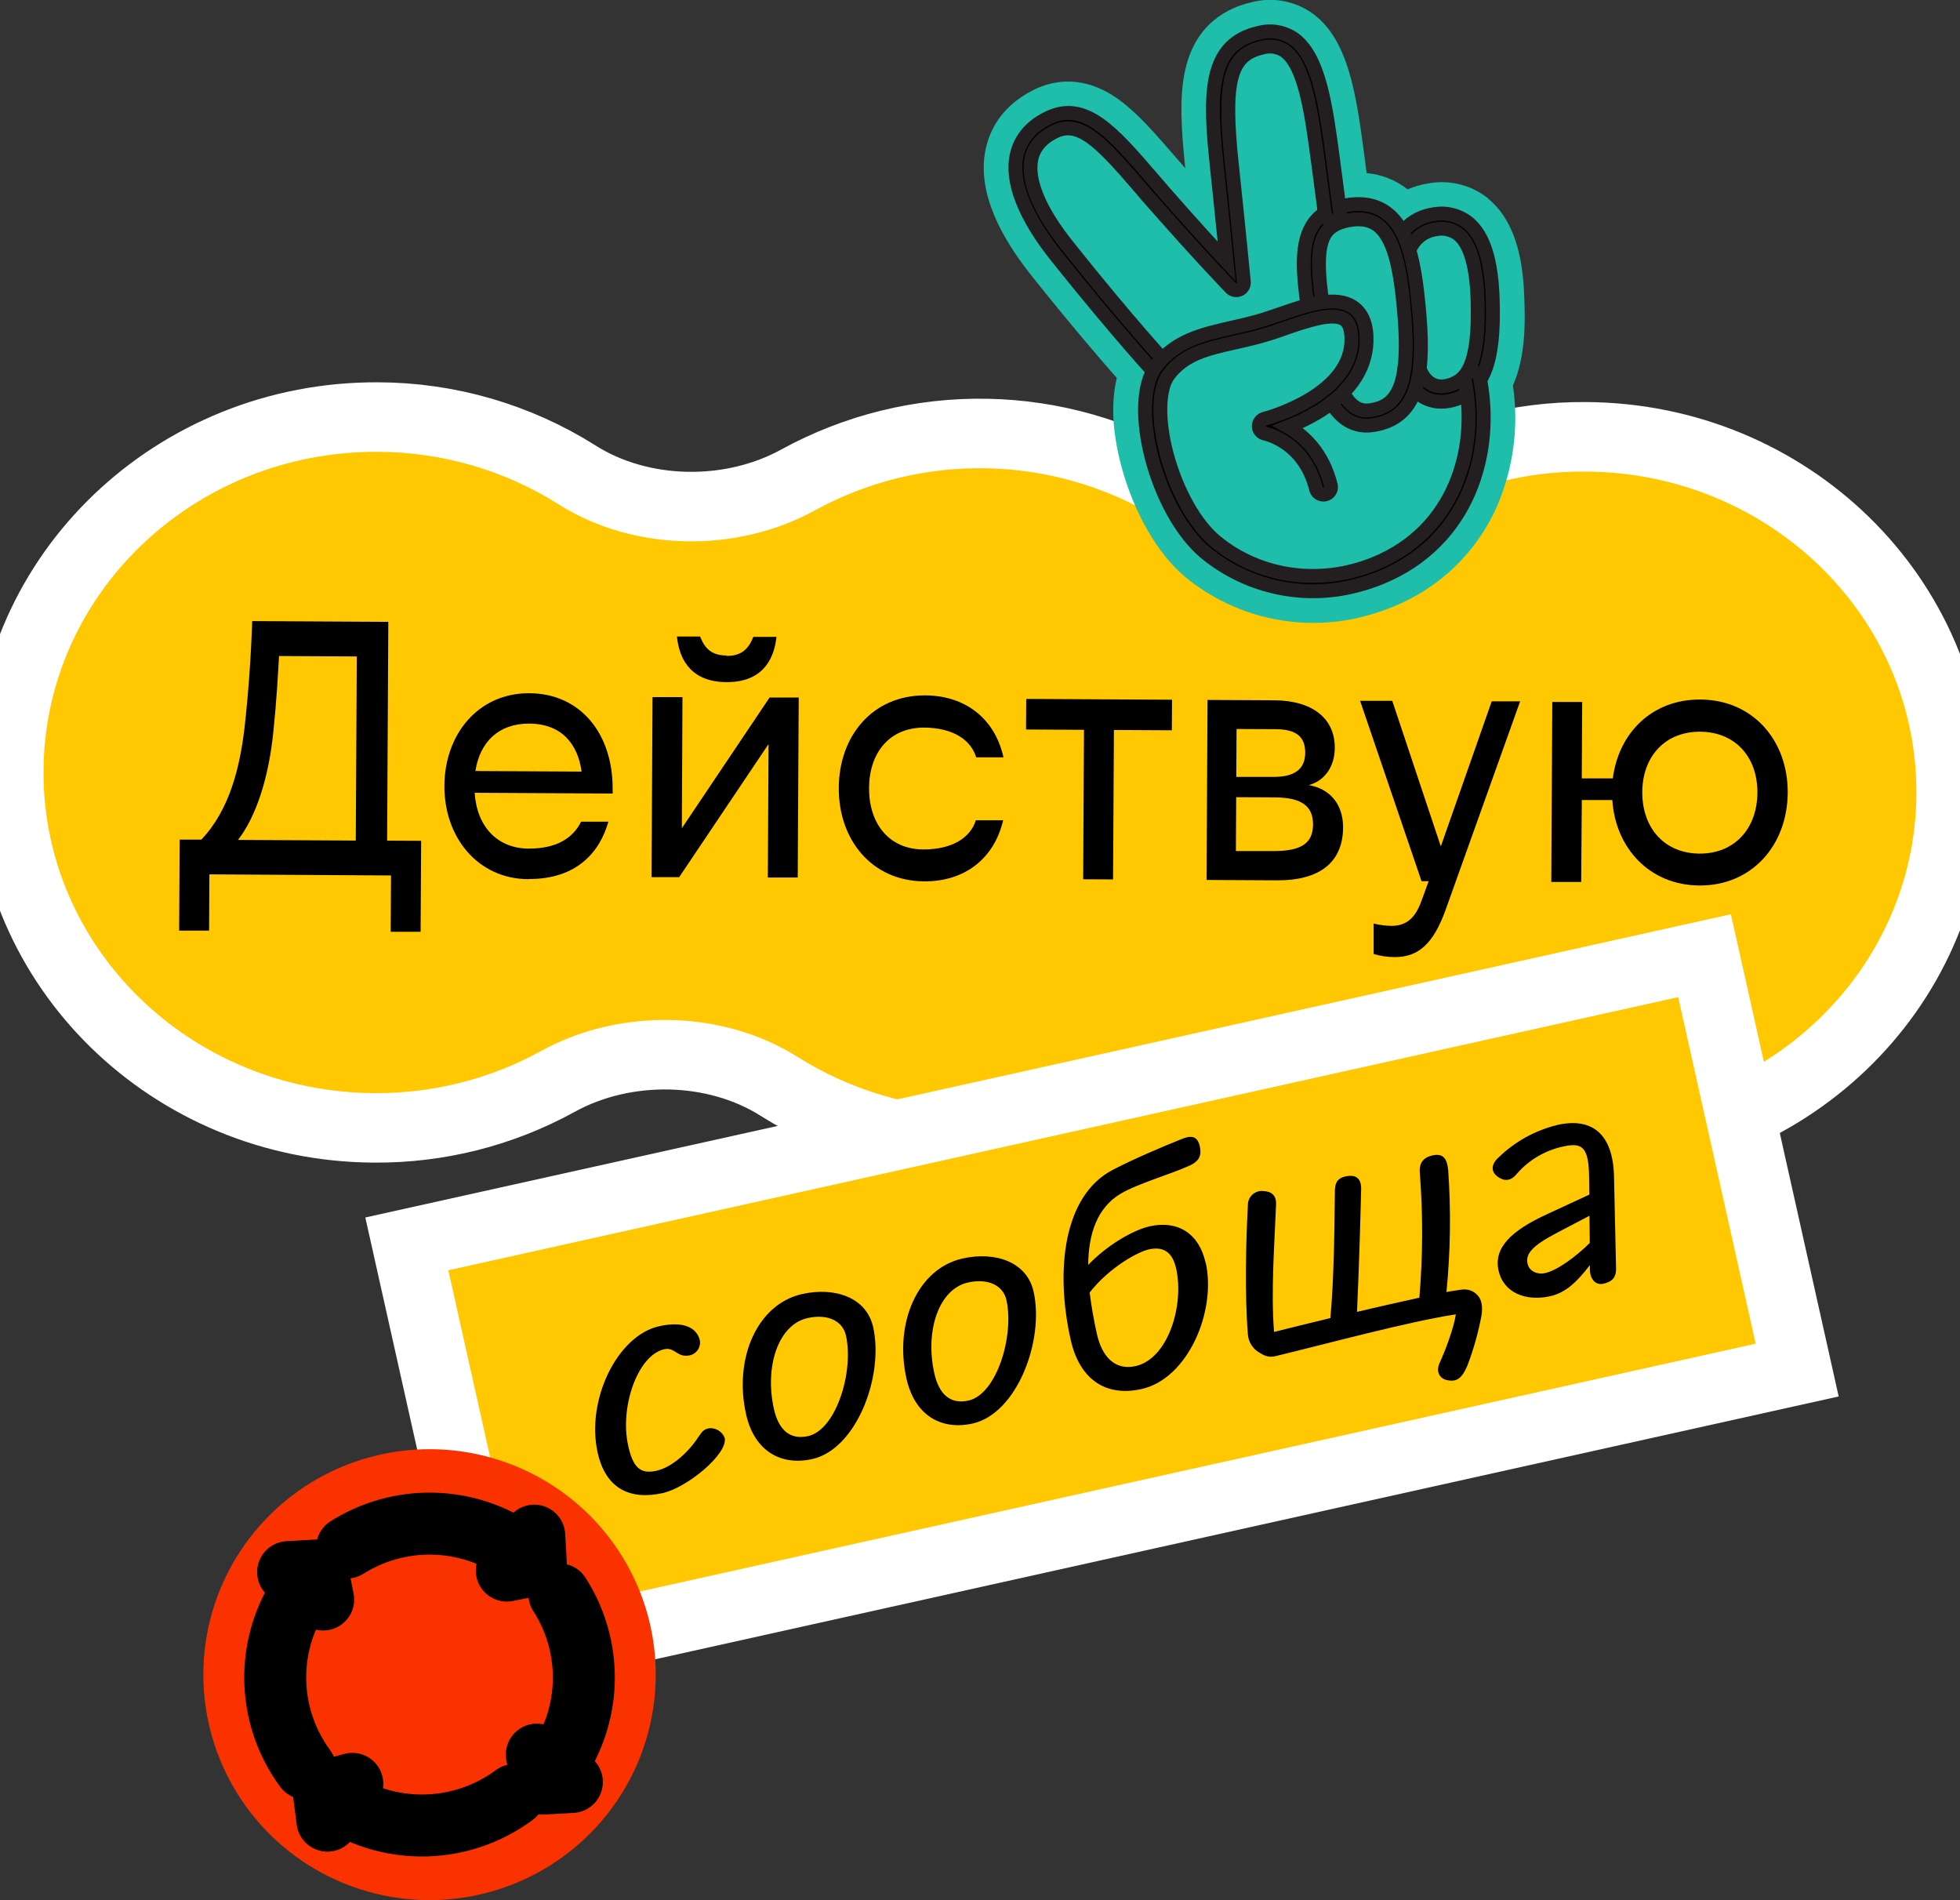 <svg width="130" height="126" viewBox="0 0 130 126" fill="none" xmlns="http://www.w3.org/2000/svg">
<rect x="0" y="0" width="130" height="126" fill="#333333" stroke="none"/>
<g id="&#208;&#160;&#208;&#181;&#209;&#129;&#209;&#131;&#209;&#128;&#209;&#129; 1 4" clip-path="url(#clip0_168_1346)">
<g id="&#208;&#161;&#208;&#187;&#208;&#190;&#208;&#185; 2">
<g id="&#208;&#161;&#208;&#187;&#208;&#190;&#208;&#185; 1">
<g id="Group">
<path id="Vector" d="M105.181 28.966C100.7 28.93 96.292 30.105 92.427 32.367C88.099 34.908 82.144 34.888 77.843 32.286C74.094 30.049 69.823 28.829 65.454 28.748C61.085 28.667 56.771 29.726 52.941 31.822C48.479 34.285 42.524 34.187 38.269 31.489C34.324 29 29.754 27.672 25.084 27.657C11.636 27.584 0.655 38.066 0.582 51.095C0.508 64.123 11.361 74.726 24.819 74.792C29.079 74.825 33.277 73.764 37.007 71.711C41.467 69.251 47.424 69.349 51.679 72.044C55.548 74.474 60.013 75.799 64.587 75.875C69.16 75.951 73.667 74.775 77.615 72.475C81.946 69.936 87.901 69.969 92.202 72.556C96.041 74.86 100.434 76.085 104.916 76.1C118.374 76.173 129.342 65.681 129.413 52.655C129.484 39.63 118.637 29.021 105.179 28.958" fill="#FFC800"/>
<path id="Vector_2" d="M105.181 28.966C100.7 28.93 96.292 30.105 92.427 32.367C88.099 34.908 82.144 34.888 77.843 32.286C74.094 30.049 69.823 28.829 65.454 28.748C61.085 28.667 56.771 29.726 52.941 31.822C48.479 34.285 42.524 34.187 38.269 31.489C34.324 29 29.754 27.672 25.084 27.657C11.636 27.584 0.655 38.066 0.582 51.095C0.508 64.123 11.361 74.726 24.819 74.792C29.079 74.825 33.277 73.764 37.007 71.711C41.467 69.251 47.424 69.349 51.679 72.044C55.548 74.474 60.013 75.799 64.587 75.875C69.16 75.951 73.667 74.775 77.615 72.475C81.946 69.936 87.901 69.969 92.202 72.556C96.041 74.86 100.434 76.085 104.916 76.1C118.374 76.173 129.342 65.681 129.413 52.655C129.484 39.63 118.642 29.039 105.181 28.966Z" stroke="white" stroke-width="4.61" stroke-miterlimit="10"/>
<path id="Vector_3" d="M11.917 55.678H13.354C15.226 53.712 15.912 50.888 16.223 48.228C16.476 45.959 16.645 43.585 16.729 41.187L25.755 41.238L25.676 55.746L27.933 55.758L27.897 61.789H25.914L25.934 58.055L13.888 57.982L13.868 61.713H11.882L11.917 55.678ZM18.133 48.496C17.817 51.68 16.949 54.201 15.785 55.698L23.597 55.741L23.665 43.532L18.507 43.504C18.424 44.961 18.34 46.494 18.133 48.496Z" fill="black"/>
<path id="Vector_4" d="M35.041 58.302C31.692 58.282 29.451 55.529 29.476 52.09C29.501 48.652 31.753 45.95 35.114 45.97C38.512 45.987 40.654 48.67 40.634 52.328V52.623L31.484 52.572C31.621 54.798 32.977 56.263 35.059 56.275C36.895 56.275 37.988 55.6 38.542 54.49H40.351C39.794 56.464 38.297 58.31 35.039 58.292L35.041 58.302ZM31.53 51.13L38.575 51.168C38.335 49.403 37.31 47.996 35.094 47.984C33.086 47.984 31.838 49.179 31.53 51.13Z" fill="black"/>
<path id="Vector_5" d="M45.225 54.922L51.044 46.255H52.976L52.91 58.191H50.927L50.975 49.343L45.048 58.166H43.214L43.28 46.229H45.266L45.225 54.922ZM48.193 43.497C49.134 43.497 49.632 43.083 49.964 42.236H51.502C51.319 43.915 50.419 45.244 48.188 45.234C45.956 45.224 45.069 43.88 44.899 42.209H46.437C46.756 43.05 47.249 43.469 48.193 43.469" fill="black"/>
<path id="Vector_6" d="M66.556 50.22H64.745C64.428 49.131 63.292 48.261 61.284 48.249C58.977 48.249 57.654 49.935 57.641 52.257C57.629 54.579 58.934 56.318 61.238 56.331C63.247 56.331 64.393 55.484 64.722 54.397H66.533C65.949 56.918 64.003 58.461 61.302 58.446C57.806 58.428 55.612 55.673 55.633 52.237C55.653 48.801 57.874 46.096 61.37 46.113C64.074 46.129 65.999 47.697 66.556 50.22Z" fill="black"/>
<path id="Vector_7" d="M77.737 46.401L77.724 48.428L73.882 48.407L73.826 58.317L71.843 58.307L71.898 48.397L68.053 48.375L68.066 46.348L77.737 46.401Z" fill="black"/>
<path id="Vector_8" d="M80.026 58.353L80.092 46.416L84.532 46.439C86.988 46.454 88.544 47.598 88.531 49.6C88.531 50.86 87.825 51.796 86.806 52.063C88.144 52.292 89.082 53.263 89.082 54.869C89.07 57.191 87.527 58.398 84.673 58.378L80.026 58.353ZM81.972 56.437H84.476C86.335 56.437 87.084 55.907 87.089 54.672C87.094 53.437 86.305 52.887 84.544 52.877L81.992 52.864L81.972 56.437ZM81.999 51.518H84.504C85.817 51.518 86.566 51.037 86.571 49.922C86.571 48.861 85.984 48.362 84.62 48.355L82.017 48.342L81.999 51.518Z" fill="black"/>
<path id="Vector_9" d="M94.757 58.433H94.286L90.211 46.474H92.343L95.564 56.129L98.941 46.509H100.825L95.887 60.322C95.055 62.641 94.033 63.475 92.498 63.468C92.027 63.468 91.559 63.398 91.109 63.261V61.244C91.49 61.338 91.88 61.389 92.272 61.398C93.239 61.398 93.861 60.937 94.296 59.704L94.757 58.433Z" fill="black"/>
<path id="Vector_10" d="M104.913 51.619H106.972C107.359 48.594 109.58 46.37 112.778 46.388C116.277 46.408 118.596 49.113 118.573 52.575C118.551 56.036 116.208 58.741 112.71 58.721C109.421 58.703 107.144 56.242 106.94 53.053H104.916L104.875 58.486H102.892L102.958 46.549H104.941L104.913 51.619ZM108.925 52.532C108.925 54.929 110.415 56.593 112.72 56.606C115.024 56.618 116.547 54.969 116.562 52.572C116.578 50.175 115.07 48.538 112.768 48.523C110.466 48.508 108.94 50.134 108.925 52.532Z" fill="black"/>
<path id="Vector_11" d="M113.057 63.375L26.983 82.486L33.126 109.966L119.2 90.855L113.057 63.375Z" fill="#FFC800"/>
<path id="Vector_12" d="M113.057 63.375L26.983 82.486L33.126 109.966L119.2 90.855L113.057 63.375Z" stroke="white" stroke-width="4.61" stroke-miterlimit="10"/>
<path id="Vector_13" d="M101.319 83.809C101.177 83.171 101.572 82.637 103.277 81.747L105.422 80.623L105.444 82.425C104.546 83.318 103.297 84.24 102.487 84.422C101.953 84.54 101.43 84.298 101.319 83.809ZM107.187 84.114L107.051 77.983C106.975 75.145 105.553 74.099 103.312 74.595C101.831 74.953 100.475 75.702 99.386 76.763C98.88 77.23 98.9 77.696 99.305 78.008C99.71 78.321 100.17 78.374 100.593 77.855C101.402 76.917 102.501 76.272 103.717 76.022C104.981 75.742 105.374 76.123 105.399 78.039L105.417 79.219L102.634 80.507C100.175 81.631 99.062 82.776 99.396 84.26C99.73 85.745 101.22 86.31 102.801 85.96C103.846 85.728 104.572 85.032 105.452 83.897V84.167C105.452 84.79 105.806 85.249 106.34 85.13C106.874 85.012 107.197 84.762 107.187 84.122V84.114ZM88.539 78.926C88.513 81.119 88.493 84.629 88.24 87.407C86.773 87.754 85.437 88.095 84.504 88.327C84.281 85.629 84.552 82.133 84.635 79.904C84.673 79.272 84.347 79.009 83.78 78.979C83.651 78.967 83.52 78.982 83.397 79.024C83.273 79.066 83.16 79.133 83.064 79.221C82.969 79.309 82.893 79.417 82.842 79.536C82.791 79.656 82.766 79.785 82.768 79.914C82.644 82.264 82.546 85.713 82.768 88.486C82.784 88.719 82.855 88.946 82.974 89.148C83.093 89.35 83.257 89.522 83.454 89.65C83.818 89.88 84.102 90.041 84.592 89.933C88.098 89.086 93.461 87.629 96.56 87.16C96.449 87.966 95.923 89.428 95.472 90.414C95.25 90.918 95.437 91.45 96.059 91.536C96.618 91.634 96.97 91.4 97.324 90.563C97.729 89.504 98.039 88.412 98.25 87.298C98.369 86.625 98.28 86.131 97.919 85.811C97.557 85.491 97.19 85.458 96.674 85.559C96.454 85.584 96.221 85.637 95.938 85.677C96.205 82.984 96.243 80.272 96.052 77.572C95.966 76.788 95.692 76.468 95.01 76.62C94.37 76.763 94.122 77.154 94.17 77.766C94.387 80.526 94.377 83.298 94.142 86.055C92.902 86.33 91.43 86.655 90.006 86.996C90.127 84.334 90.231 80.986 90.279 78.898C90.302 78.203 89.998 77.845 89.229 78.016C88.847 78.102 88.554 78.298 88.539 78.929V78.926ZM72.753 88.46C72.549 87.545 72.382 86.6 72.273 85.71C73.616 84.006 75.498 83.008 76.201 82.851C77.332 82.599 77.81 83.229 78.01 84.124C78.552 86.547 77.489 90.109 75.311 90.593C73.968 90.891 73.095 89.991 72.753 88.46ZM79.955 83.713C79.533 81.82 78.139 80.903 76.262 81.319C75.324 81.528 73.614 82.397 72.177 83.877C72.192 81.843 72.761 80.096 74.324 79.161C75.47 78.483 77.684 77.857 78.901 77.295C79.573 76.99 79.705 76.582 79.576 76.007C79.409 75.263 78.926 75.303 78.352 75.543C77.087 76.047 75.136 76.882 73.798 77.582C70.53 79.289 69.978 84.235 71.016 88.849C71.572 91.337 73.214 92.668 75.711 92.113C78.782 91.433 80.697 86.968 79.968 83.713H79.955ZM66.751 86.202C67.282 88.584 66.111 92.459 64.234 92.877C63.017 93.147 62.278 92.441 61.972 91.08C61.34 88.251 62.265 85.478 64.208 85.047C65.574 84.745 66.541 85.266 66.751 86.202ZM68.552 85.644C68.114 83.688 66.022 82.97 63.852 83.454C60.864 84.117 59.298 87.724 60.123 91.422C60.667 93.848 62.417 94.864 64.507 94.4C67.451 93.747 69.28 88.899 68.554 85.644H68.552ZM56.108 88.559C56.642 90.941 55.471 94.816 53.594 95.234C52.377 95.504 51.636 94.798 51.332 93.437C50.7 90.608 51.626 87.835 53.566 87.404C54.932 87.102 55.901 87.623 56.108 88.559ZM57.912 88.002C57.474 86.045 55.382 85.327 53.209 85.811C50.222 86.474 48.656 90.081 49.483 93.78C50.024 96.205 51.775 97.221 53.867 96.757C56.811 96.104 58.638 91.256 57.914 88.002H57.912ZM46.361 95.232C45.681 96.298 44.563 97.306 43.538 97.533C42.428 97.785 41.975 97.256 41.666 95.874C41.092 93.301 42.294 89.865 44.064 89.471C44.768 89.315 44.914 90.064 45.767 89.875C45.984 89.822 46.173 89.688 46.293 89.5C46.414 89.312 46.457 89.085 46.414 88.866C46.207 88.042 45.344 87.588 43.723 87.946C40.94 88.564 38.858 92.844 39.64 96.331C40.176 98.733 41.8 99.49 43.956 99.011C45.6 98.645 48.299 96.394 48.066 95.353C47.987 95.148 47.842 94.974 47.654 94.858C47.467 94.743 47.246 94.692 47.027 94.712C46.705 94.783 46.576 94.901 46.361 95.239" fill="black"/>
<path id="Vector_14" d="M43.493 111.134C43.477 114.091 42.581 116.977 40.919 119.427C39.258 121.876 36.904 123.78 34.157 124.897C31.409 126.014 28.391 126.294 25.484 125.702C22.577 125.109 19.911 123.671 17.824 121.569C15.737 119.467 14.322 116.796 13.759 113.892C13.195 110.989 13.508 107.985 14.658 105.259C15.808 102.533 17.744 100.208 20.219 98.578C22.695 96.948 25.6 96.086 28.568 96.101C30.538 96.111 32.488 96.508 34.304 97.269C36.121 98.03 37.769 99.14 39.156 100.536C40.541 101.932 41.638 103.587 42.382 105.405C43.126 107.223 43.504 109.17 43.493 111.134Z" fill="#FA3200"/>
<path id="Vector_15" d="M35.98 118.223L35.605 116.355" stroke="black" stroke-width="4.11" stroke-linecap="round" stroke-linejoin="round"/>
<path id="Vector_16" d="M36.02 118.276L37.93 118.17" stroke="black" stroke-width="4.11" stroke-linecap="round" stroke-linejoin="round"/>
<path id="Vector_17" d="M21.06 104.199L21.436 106.069" stroke="black" stroke-width="4.11" stroke-linecap="round" stroke-linejoin="round"/>
<path id="Vector_18" d="M21.019 104.146L19.109 104.254" stroke="black" stroke-width="4.11" stroke-linecap="round" stroke-linejoin="round"/>
<path id="Vector_19" d="M37.103 105.732C38.324 107.627 38.88 109.872 38.687 112.116C38.492 114.361 37.558 116.478 36.03 118.137" stroke="black" stroke-width="4.11" stroke-linecap="round" stroke-linejoin="round"/>
<path id="Vector_20" d="M23.02 102.618C24.733 101.537 26.729 100.988 28.756 101.04C30.783 101.091 32.748 101.742 34.404 102.908C34.771 103.168 35.122 103.451 35.453 103.755" stroke="black" stroke-width="4.11" stroke-linecap="round" stroke-linejoin="round"/>
<path id="Vector_21" d="M20.238 117.272C18.828 115.359 18.133 113.015 18.271 110.645C18.41 108.275 19.374 106.027 20.996 104.289" stroke="black" stroke-width="4.11" stroke-linecap="round" stroke-linejoin="round"/>
<path id="Vector_22" d="M35.489 103.778L33.614 104.151" stroke="black" stroke-width="4.11" stroke-linecap="round" stroke-linejoin="round"/>
<path id="Vector_23" d="M35.542 103.737L35.436 101.834" stroke="black" stroke-width="4.11" stroke-linecap="round" stroke-linejoin="round"/>
<path id="Vector_24" d="M21.525 118.798L23.369 118.293" stroke="black" stroke-width="4.11" stroke-linecap="round" stroke-linejoin="round"/>
<path id="Vector_25" d="M21.474 118.843L21.717 120.734" stroke="black" stroke-width="4.11" stroke-linecap="round" stroke-linejoin="round"/>
<path id="Vector_26" d="M34.108 119.035C32.295 120.38 30.087 121.09 27.828 121.055C25.568 121.021 23.384 120.243 21.613 118.843" stroke="black" stroke-width="4.11" stroke-linecap="round" stroke-linejoin="round"/>
<path id="Vector_27" d="M98.761 13.205C98.214 12.751 97.574 12.423 96.887 12.242C96.199 12.06 95.48 12.031 94.779 12.156C94.292 12.226 93.816 12.362 93.365 12.559C92.584 11.942 91.639 11.567 90.646 11.48L90.494 10.328C89.963 6.34 89.462 2.571 86.988 0.845C86.423 0.455 85.781 0.19 85.104 0.068C84.428 -0.055 83.733 -0.031 83.067 0.136C81.42 0.504 79.313 1.563 78.617 4.608C78.223 6.325 78.329 8.47 78.617 11.163L77.998 10.444C76.649 8.889 75.506 7.563 74.264 6.643C71.906 4.918 69.875 5.314 68.585 5.947C66.424 7.011 65.655 8.639 65.39 9.822C64.846 12.237 65.863 15.08 68.413 18.277C70.963 21.474 72.928 23.765 74.076 25.068C73.745 26.412 73.677 28.346 74.398 30.998C75.22 34.023 76.796 36.753 78.615 38.266C80.287 39.641 82.27 40.59 84.393 41.029C86.516 41.469 88.714 41.385 90.798 40.787C91.328 40.638 91.849 40.459 92.359 40.25C95.458 39.019 97.947 36.623 99.29 33.579C100.381 31.057 100.747 28.282 100.347 25.565C101.217 23.601 101.152 21.229 101.106 19.908C101.05 17.836 100.744 14.886 98.751 13.215" fill="#1EBEAA"/>
<path id="Vector_28" d="M96.381 26.528C94.957 26.926 93.735 26.253 93.193 24.763C93.161 24.7 93.143 24.63 93.14 24.559C93.136 24.488 93.148 24.417 93.175 24.351C93.201 24.285 93.241 24.225 93.292 24.176C93.343 24.126 93.404 24.088 93.471 24.063C93.538 24.039 93.609 24.029 93.68 24.033C93.751 24.038 93.821 24.058 93.884 24.092C93.947 24.125 94.002 24.172 94.045 24.228C94.089 24.284 94.12 24.349 94.137 24.418C94.306 24.879 94.835 25.908 96.108 25.552C97.327 25.212 98.116 24.133 98.005 19.971C97.942 17.689 97.522 16.205 96.755 15.562C96.541 15.393 96.292 15.274 96.026 15.212C95.76 15.151 95.484 15.149 95.217 15.206C94.802 15.268 94.413 15.446 94.096 15.72C93.778 15.995 93.546 16.353 93.426 16.754C93.371 16.865 93.277 16.952 93.162 16.998C93.047 17.044 92.919 17.046 92.802 17.005C92.686 16.963 92.588 16.88 92.529 16.772C92.469 16.663 92.452 16.537 92.48 16.416C92.923 15.176 93.844 14.4 95.073 14.213C95.48 14.134 95.9 14.145 96.302 14.245C96.705 14.345 97.081 14.532 97.403 14.793C98.415 15.643 98.938 17.314 99.009 19.946C99.123 24.06 98.359 25.966 96.381 26.518" fill="black"/>
<path id="Vector_29" d="M96.381 26.528C94.957 26.926 93.735 26.253 93.193 24.763C93.161 24.7 93.143 24.63 93.14 24.559C93.136 24.488 93.148 24.417 93.175 24.351C93.201 24.285 93.241 24.225 93.292 24.176C93.343 24.126 93.404 24.088 93.471 24.063C93.538 24.039 93.609 24.029 93.68 24.033C93.751 24.038 93.821 24.058 93.884 24.092C93.947 24.125 94.002 24.172 94.045 24.228C94.089 24.284 94.12 24.349 94.137 24.418C94.306 24.879 94.835 25.908 96.108 25.552C97.327 25.212 98.116 24.133 98.005 19.971C97.942 17.689 97.522 16.205 96.755 15.562C96.541 15.393 96.292 15.274 96.026 15.212C95.76 15.151 95.484 15.149 95.217 15.206C94.802 15.268 94.413 15.446 94.096 15.72C93.778 15.995 93.546 16.353 93.426 16.754C93.371 16.865 93.277 16.952 93.162 16.998C93.047 17.044 92.919 17.046 92.802 17.005C92.686 16.963 92.588 16.88 92.529 16.772C92.469 16.663 92.452 16.537 92.48 16.416C92.923 15.176 93.844 14.4 95.073 14.213C95.48 14.134 95.9 14.145 96.302 14.245C96.705 14.345 97.081 14.532 97.403 14.793C98.415 15.643 98.938 17.314 99.009 19.946C99.133 24.07 98.369 25.966 96.381 26.528Z" stroke="#231F20" stroke-width="0.92" stroke-miterlimit="10"/>
<path id="Vector_30" d="M91.597 28.078C91.415 28.128 91.23 28.166 91.043 28.194C90.19 28.32 88.989 28.106 88.114 26.367C88.074 26.307 88.048 26.24 88.036 26.17C88.025 26.099 88.028 26.027 88.047 25.959C88.065 25.89 88.098 25.825 88.143 25.77C88.188 25.715 88.245 25.67 88.309 25.638C88.373 25.606 88.443 25.588 88.514 25.585C88.586 25.582 88.657 25.594 88.723 25.62C88.79 25.647 88.85 25.687 88.9 25.738C88.949 25.79 88.987 25.851 89.012 25.918C89.669 27.221 90.403 27.274 90.896 27.201C92.632 26.949 93.608 25.716 93.107 20.41C92.89 18.111 92.538 15.872 91.43 14.977C90.975 14.614 90.39 14.473 89.644 14.576C88.898 14.68 88.321 14.932 87.987 15.365C87.248 16.331 87.453 18.302 87.752 20.407C87.769 20.476 87.771 20.547 87.759 20.617C87.746 20.686 87.72 20.752 87.68 20.811C87.64 20.869 87.589 20.919 87.528 20.956C87.468 20.994 87.401 21.018 87.331 21.028C87.26 21.038 87.189 21.033 87.121 21.013C87.053 20.994 86.99 20.96 86.935 20.915C86.881 20.869 86.837 20.813 86.806 20.749C86.775 20.686 86.758 20.616 86.755 20.546C86.414 18.133 86.211 16.031 87.188 14.748C87.694 14.09 88.453 13.704 89.52 13.57C90.532 13.442 91.389 13.649 92.05 14.185C93.37 15.239 93.82 17.395 94.099 20.304C94.488 24.426 94.192 27.337 91.587 28.068" fill="black"/>
<path id="Vector_31" d="M91.597 28.078C91.415 28.128 91.23 28.166 91.043 28.194C90.19 28.32 88.989 28.106 88.114 26.367C88.074 26.307 88.048 26.24 88.036 26.17C88.025 26.099 88.028 26.027 88.047 25.959C88.065 25.89 88.098 25.825 88.143 25.77C88.188 25.715 88.245 25.67 88.309 25.638C88.373 25.606 88.443 25.588 88.514 25.585C88.586 25.582 88.657 25.594 88.723 25.62C88.79 25.647 88.85 25.687 88.9 25.738C88.949 25.79 88.987 25.851 89.012 25.918C89.669 27.221 90.403 27.274 90.896 27.201C92.632 26.949 93.608 25.716 93.107 20.41C92.89 18.111 92.538 15.872 91.43 14.977C90.975 14.614 90.39 14.473 89.644 14.576C88.898 14.68 88.321 14.932 87.987 15.365C87.248 16.331 87.453 18.302 87.752 20.407C87.769 20.476 87.771 20.547 87.759 20.617C87.746 20.686 87.72 20.752 87.68 20.811C87.64 20.869 87.589 20.919 87.528 20.956C87.468 20.994 87.401 21.018 87.331 21.028C87.26 21.038 87.189 21.033 87.121 21.013C87.053 20.994 86.99 20.96 86.935 20.915C86.881 20.869 86.837 20.813 86.806 20.749C86.775 20.686 86.758 20.616 86.755 20.546C86.414 18.133 86.211 16.031 87.188 14.748C87.694 14.09 88.453 13.704 89.52 13.57C90.532 13.442 91.389 13.649 92.05 14.185C93.37 15.239 93.82 17.395 94.099 20.304C94.499 24.436 94.203 27.347 91.597 28.078Z" stroke="#231F20" stroke-width="0.92" stroke-miterlimit="10"/>
<path id="Vector_32" d="M77.239 25.036C77.149 25.06 77.055 25.06 76.965 25.035C76.876 25.009 76.796 24.96 76.733 24.892C76.705 24.864 74.049 21.988 70.054 16.979C67.95 14.339 67.044 12.022 67.436 10.278C67.676 9.207 68.375 8.38 69.513 7.823C71.947 6.625 73.813 8.796 76.401 11.798C76.702 12.149 77.013 12.511 77.337 12.882C79.108 14.899 80.492 16.411 81.357 17.337C81.205 15.824 80.957 13.343 80.709 11.034C80.203 6.318 80.11 2.919 83.515 2.176C83.899 2.072 84.302 2.052 84.695 2.118C85.088 2.184 85.462 2.333 85.791 2.556C87.509 3.756 87.952 7.094 88.42 10.603L88.883 14.117C88.888 14.243 88.846 14.366 88.764 14.463C88.683 14.559 88.569 14.622 88.443 14.638C88.318 14.655 88.191 14.624 88.087 14.552C87.984 14.479 87.911 14.371 87.883 14.248L87.418 10.734C86.998 7.583 86.566 4.326 85.207 3.376C84.991 3.235 84.748 3.142 84.493 3.104C84.237 3.066 83.977 3.084 83.73 3.156C81.569 3.628 81.114 5.372 81.706 10.928C82.098 14.584 82.498 18.658 82.5 18.698C82.508 18.8 82.485 18.903 82.433 18.992C82.381 19.081 82.303 19.152 82.209 19.195C82.115 19.238 82.011 19.252 81.909 19.234C81.807 19.217 81.714 19.169 81.64 19.096C81.62 19.076 79.682 17.079 76.581 13.55C76.244 13.175 75.929 12.812 75.637 12.459C73.044 9.449 71.615 7.921 69.958 8.728C69.096 9.154 68.592 9.736 68.418 10.492C68.094 11.929 68.924 13.956 70.841 16.348C74.81 21.332 77.446 24.183 77.471 24.201C77.529 24.265 77.57 24.341 77.59 24.425C77.61 24.508 77.608 24.595 77.585 24.678C77.561 24.76 77.517 24.835 77.457 24.896C77.396 24.957 77.321 25.002 77.239 25.026" fill="black"/>
<path id="Vector_33" d="M77.239 25.036C77.149 25.06 77.055 25.06 76.965 25.035C76.876 25.009 76.796 24.96 76.733 24.892C76.705 24.864 74.049 21.988 70.054 16.979C67.95 14.339 67.044 12.022 67.436 10.278C67.676 9.207 68.375 8.38 69.513 7.823C71.947 6.625 73.813 8.796 76.401 11.798C76.702 12.149 77.013 12.511 77.337 12.882C79.108 14.899 80.492 16.411 81.357 17.337C81.205 15.824 80.957 13.343 80.709 11.034C80.203 6.318 80.11 2.919 83.515 2.176C83.899 2.072 84.302 2.052 84.695 2.118C85.088 2.184 85.462 2.333 85.791 2.556C87.509 3.756 87.952 7.094 88.42 10.603L88.883 14.117C88.888 14.243 88.846 14.366 88.764 14.463C88.683 14.559 88.569 14.622 88.443 14.638C88.318 14.655 88.191 14.624 88.087 14.552C87.984 14.479 87.911 14.371 87.883 14.248L87.418 10.734C86.998 7.583 86.566 4.326 85.207 3.376C84.991 3.235 84.748 3.142 84.493 3.104C84.237 3.066 83.977 3.084 83.73 3.156C81.569 3.628 81.114 5.372 81.706 10.928C82.098 14.584 82.498 18.658 82.5 18.698C82.508 18.8 82.485 18.903 82.433 18.992C82.381 19.081 82.303 19.152 82.209 19.195C82.115 19.238 82.011 19.252 81.909 19.234C81.807 19.217 81.714 19.169 81.64 19.096C81.62 19.076 79.682 17.079 76.581 13.55C76.244 13.175 75.929 12.812 75.637 12.459C73.044 9.449 71.615 7.921 69.958 8.728C69.096 9.154 68.592 9.736 68.418 10.492C68.094 11.929 68.924 13.956 70.841 16.348C74.81 21.332 77.446 24.183 77.471 24.201C77.529 24.265 77.57 24.341 77.59 24.425C77.61 24.508 77.608 24.595 77.585 24.678C77.561 24.76 77.517 24.835 77.457 24.896C77.396 24.957 77.321 25.002 77.239 25.026V25.036Z" stroke="#231F20" stroke-width="0.92" stroke-miterlimit="10"/>
<path id="Vector_34" d="M90.234 38.762C88.478 39.271 86.625 39.346 84.834 38.98C83.044 38.613 81.37 37.817 79.958 36.66C76.695 33.947 74.805 26.755 76.7 24.252C77.965 22.578 79.773 22.167 81.691 21.731C82.399 21.572 83.135 21.405 83.889 21.169C84.198 21.07 84.532 20.957 84.881 20.836C86.639 20.226 88.627 19.537 89.796 20.402C90.395 20.843 90.679 21.62 90.636 22.706C90.565 24.549 89.396 26.18 87.256 27.43C86.673 27.767 86.065 28.059 85.437 28.303C86.449 28.875 87.739 30.015 88.278 32.223C88.296 32.347 88.267 32.474 88.197 32.578C88.126 32.682 88.019 32.756 87.897 32.786C87.774 32.815 87.645 32.798 87.535 32.738C87.424 32.678 87.34 32.579 87.299 32.46C86.54 29.316 83.995 28.774 83.889 28.752C83.779 28.727 83.68 28.667 83.608 28.581C83.536 28.494 83.495 28.386 83.492 28.273C83.488 28.161 83.523 28.05 83.59 27.96C83.657 27.869 83.752 27.804 83.861 27.773C83.919 27.758 89.49 26.306 89.632 22.669C89.659 21.932 89.513 21.441 89.199 21.206C88.455 20.659 86.657 21.282 85.212 21.781C84.853 21.907 84.514 22.033 84.2 22.124C83.409 22.376 82.652 22.545 81.924 22.709C80.041 23.135 78.557 23.465 77.514 24.852C76.819 25.772 76.776 27.877 77.403 30.189C78.056 32.601 79.285 34.784 80.613 35.888C83.507 38.293 87.56 38.863 91.187 37.376C96.537 35.185 98.048 29.73 97.17 25.295C97.15 25.228 97.145 25.158 97.155 25.088C97.164 25.019 97.188 24.953 97.224 24.893C97.261 24.833 97.309 24.782 97.367 24.742C97.424 24.702 97.49 24.674 97.558 24.661C97.627 24.647 97.698 24.648 97.766 24.663C97.835 24.679 97.899 24.708 97.956 24.749C98.012 24.791 98.059 24.843 98.094 24.904C98.129 24.965 98.151 25.032 98.159 25.101C99.115 29.936 97.448 35.896 91.582 38.303C91.149 38.482 90.705 38.634 90.254 38.76" fill="black"/>
<path id="Vector_35" d="M90.234 38.762C88.478 39.271 86.625 39.346 84.834 38.98C83.044 38.613 81.37 37.817 79.958 36.66C76.695 33.947 74.805 26.755 76.7 24.252C77.965 22.578 79.773 22.167 81.691 21.731C82.399 21.572 83.135 21.405 83.889 21.169C84.198 21.07 84.532 20.957 84.881 20.836C86.639 20.226 88.627 19.537 89.796 20.402C90.395 20.843 90.679 21.62 90.636 22.706C90.565 24.549 89.396 26.18 87.256 27.43C86.673 27.767 86.065 28.059 85.437 28.303C86.449 28.875 87.739 30.015 88.278 32.223C88.296 32.347 88.267 32.474 88.197 32.578C88.126 32.682 88.019 32.756 87.897 32.786C87.774 32.815 87.645 32.798 87.535 32.738C87.424 32.678 87.34 32.579 87.299 32.46C86.54 29.316 83.995 28.774 83.889 28.752C83.779 28.727 83.68 28.667 83.608 28.581C83.536 28.494 83.495 28.386 83.492 28.273C83.488 28.161 83.523 28.05 83.59 27.96C83.657 27.869 83.752 27.804 83.861 27.773C83.919 27.758 89.49 26.306 89.632 22.669C89.659 21.932 89.513 21.441 89.199 21.206C88.455 20.659 86.657 21.282 85.212 21.781C84.853 21.907 84.514 22.033 84.2 22.124C83.409 22.376 82.652 22.545 81.924 22.709C80.041 23.135 78.557 23.465 77.514 24.852C76.819 25.772 76.776 27.877 77.403 30.189C78.056 32.601 79.285 34.784 80.613 35.888C83.507 38.293 87.56 38.863 91.187 37.376C96.537 35.185 98.048 29.73 97.17 25.295C97.15 25.228 97.145 25.158 97.155 25.088C97.164 25.019 97.188 24.953 97.224 24.893C97.261 24.833 97.309 24.782 97.367 24.742C97.424 24.702 97.49 24.674 97.558 24.661C97.627 24.647 97.698 24.648 97.766 24.663C97.835 24.679 97.899 24.708 97.956 24.749C98.012 24.791 98.059 24.843 98.094 24.904C98.129 24.965 98.151 25.032 98.159 25.101C99.115 29.936 97.448 35.896 91.582 38.303C91.142 38.483 90.692 38.637 90.234 38.762Z" stroke="#231F20" stroke-width="0.92" stroke-miterlimit="10"/>
</g>
</g>
</g>
</g>
<defs>
<clipPath id="clip0_168_1346">
<rect width="130" height="126" fill="white"/>
</clipPath>
</defs>
</svg>
